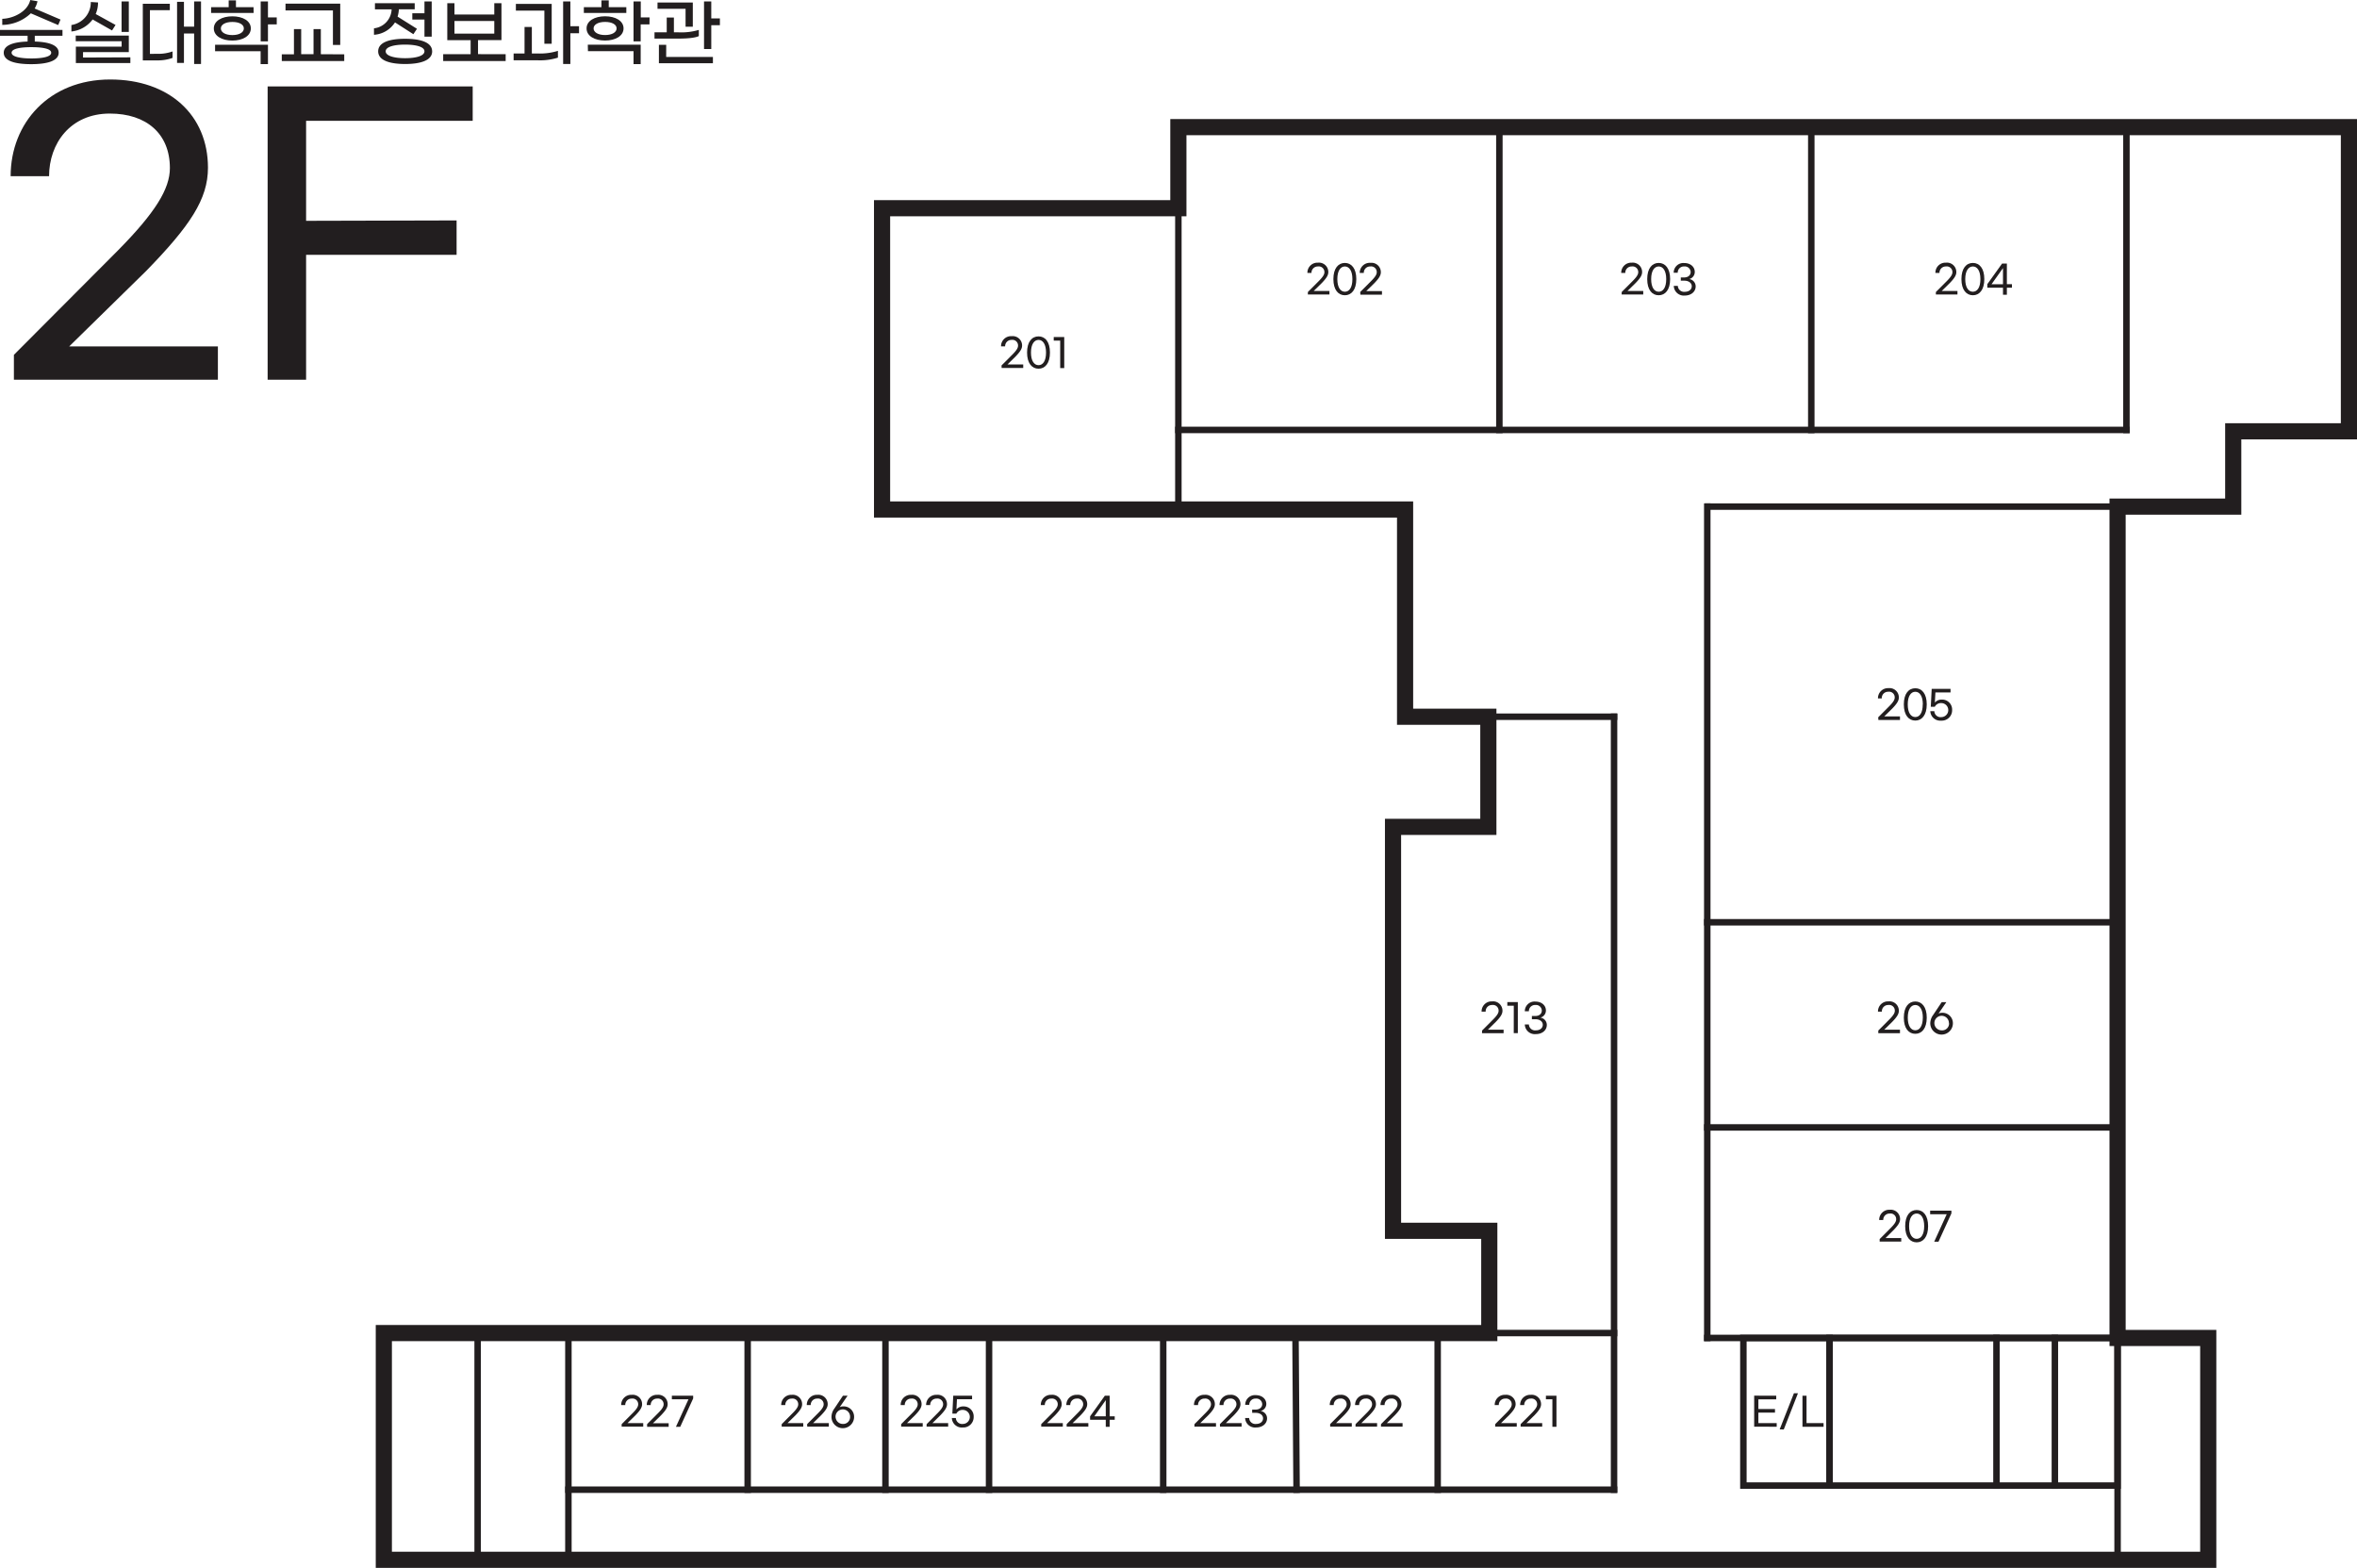 <svg xmlns="http://www.w3.org/2000/svg" viewBox="0 0 729.2 485.02"><defs><style>.cls-1,.cls-2{fill:none;stroke:#221e1f;stroke-linecap:square;stroke-miterlimit:10;}.cls-1{stroke-width:5px;}.cls-2{stroke-width:2px;}.cls-3{fill:#221e1f;}</style></defs><g id="레이어_2" data-name="레이어 2"><g id="_2F" data-name="2F"><polygon class="cls-1" points="364.56 64.42 272.89 64.42 272.89 157.61 434.7 157.61 434.7 221.72 460.46 221.72 460.46 255.79 430.97 255.79 430.97 380.75 460.75 380.75 460.75 412.38 118.75 412.38 118.75 482.52 683.18 482.52 683.18 413.9 655.13 413.9 655.13 156.72 690.91 156.72 690.91 133.42 726.7 133.42 726.7 39.32 364.56 39.32 364.56 64.42"/><line class="cls-2" x1="364.56" y1="64.42" x2="364.56" y2="157.61"/><line class="cls-2" x1="364.56" y1="133" x2="657.87" y2="133"/><line class="cls-2" x1="657.87" y1="39.32" x2="657.87" y2="133"/><line class="cls-2" x1="655.13" y1="156.72" x2="528.42" y2="156.72"/><line class="cls-2" x1="655.13" y1="413.9" x2="528.19" y2="413.9"/><line class="cls-2" x1="528.19" y1="413.9" x2="528.19" y2="156.72"/><line class="cls-2" x1="460.46" y1="221.72" x2="499.35" y2="221.72"/><line class="cls-2" x1="499.35" y1="221.72" x2="499.35" y2="460.84"/><line class="cls-2" x1="499.35" y1="460.84" x2="175.85" y2="460.84"/><line class="cls-2" x1="175.85" y1="412.38" x2="175.85" y2="480.59"/><rect class="cls-2" x="539.36" y="413.9" width="26.65" height="45.67"/><rect class="cls-2" x="566.01" y="413.9" width="89.12" height="45.67"/><rect class="cls-2" x="655.13" y="413.9" width="28.06" height="68.61"/><line class="cls-2" x1="147.77" y1="412.38" x2="147.77" y2="482.52"/><line class="cls-2" x1="463.87" y1="39.32" x2="463.87" y2="133"/><line class="cls-2" x1="560.37" y1="39.32" x2="560.37" y2="133.01"/><line class="cls-2" x1="528.19" y1="285.31" x2="655.13" y2="285.31"/><line class="cls-2" x1="528.19" y1="348.77" x2="655.13" y2="348.77"/><line class="cls-2" x1="617.66" y1="413.9" x2="617.66" y2="459.58"/><line class="cls-2" x1="635.73" y1="413.9" x2="635.73" y2="459.58"/><line class="cls-2" x1="460.75" y1="412.38" x2="499.35" y2="412.38"/><line class="cls-2" x1="444.78" y1="412.38" x2="444.78" y2="460.84"/><line class="cls-2" x1="400.79" y1="412.38" x2="401.13" y2="460.84"/><line class="cls-2" x1="359.87" y1="412.38" x2="359.87" y2="460.84"/><line class="cls-2" x1="305.99" y1="412.38" x2="305.99" y2="460.84"/><line class="cls-2" x1="273.94" y1="412.38" x2="273.94" y2="460.84"/><line class="cls-2" x1="231.31" y1="412.38" x2="231.31" y2="460.84"/><path class="cls-3" d="M10.76,11.06v1.79c4.13.13,7.39,1,7.39,3.46,0,2.66-3.87,3.54-8.5,3.54S1.16,19,1.16,16.31c0-2.42,3.26-3.33,7.38-3.46V11.06H0V9.25H19.33v1.81ZM.7,7.7V5.82C4.44,5.69,8.61,3.4,9.36,0L11.6.39a7.13,7.13,0,0,1-.88,2.24l8,3.42L18,7.75,9.54,4.12A13,13,0,0,1,.7,7.7Zm9,6.89c-3.12,0-6.11.41-6.11,1.72s3,1.77,6.11,1.77,6.14-.43,6.14-1.77S12.78,14.59,9.65,14.59Z"/><path class="cls-3" d="M22.09,9.74v-2a7.09,7.09,0,0,0,6-7.12l2.24.14a9,9,0,0,1-.72,3.58l6.14,3.38-1.09,1.7-6-3.4A9.43,9.43,0,0,1,22.09,9.74Zm18.24,8v1.77H23.47V14.43H37.63V12.76H23.43V11H39.85v5.12H25.69v1.68Zm-.48-7.87H37.61V.45h2.24Z"/><path class="cls-3" d="M48.87,16.65a13,13,0,0,0,4.51-.74v2a13.25,13.25,0,0,1-4.76.77H44.18V1.16h8.36v2H46.38v13.5ZM62.19.45V19.8H60.06V10.36H56.91v9.1H54.78V.57h2.13V8.25h3.15V.45Z"/><path class="cls-3" d="M78.46,4H65.31V2.22h5.44V.11H73V2.22h5.44ZM66.15,8.79c0-2.33,2.52-3.74,5.74-3.74S77.6,6.46,77.6,8.79s-2.5,3.76-5.71,3.76S66.15,11.15,66.15,8.79Zm.39,5.05H82.9v6H80.63v-4H66.54Zm1.79-5.05c0,1.2,1.38,2.06,3.56,2.06s3.55-.86,3.55-2.06-1.4-2-3.55-2S68.33,7.61,68.33,8.79ZM85.62,7.55H82.9V12.8H80.65V.45H82.9V5.39h2.72Z"/><path class="cls-3" d="M106.5,16.81v2.07H87.18V16.81h3.76V9h2.24v7.77H97V9h2.26v7.77ZM103,3.22H88.33V1.13h16.93V13.91H103Z"/><path class="cls-3" d="M115.7,10.76v-2a6.12,6.12,0,0,0,5.46-5.87H116V1H128.3V2.88h-4.9A8.87,8.87,0,0,1,123,5.14l6,3.77-1.11,1.67-5.69-3.65A8.35,8.35,0,0,1,115.7,10.76Zm18,5.12c0,2.84-3.67,3.92-8.36,3.92S117,18.72,117,15.88,120.64,12,125.33,12,133.69,13.05,133.69,15.88Zm-2.38,0c0-1.42-2.65-2.08-6-2.08s-6,.66-6,2.08S122,18,125.33,18,131.31,17.31,131.31,15.88Zm0-11.78V.45h2.24V11.33h-2.24V6.05h-3.76V4.1Z"/><path class="cls-3" d="M156.44,16.77v2.11H137.11V16.77h8.49V12.42h-7.22V1h2.22V4.49h12.32V1h2.22v11.4h-7.25v4.35ZM140.6,10.4h12.32V6.5H140.6Z"/><path class="cls-3" d="M166.27,16.54a18.47,18.47,0,0,0,6.34-.81v2.1a18.36,18.36,0,0,1-6.32.82H158.9V16.54h3.38V8.34h2.26v8.2Zm2.15-13.25H159.6V1.2h11.08V13.53h-2.26Zm10.72,7h-2.68V19.8h-2.24V.45h2.24V8.11h2.68Z"/><path class="cls-3" d="M193.77,4H180.63V2.22h5.44V.11h2.26V2.22h5.44Zm-12.3,4.78c0-2.33,2.51-3.74,5.73-3.74s5.71,1.41,5.71,3.74-2.49,3.76-5.71,3.76S181.47,11.15,181.47,8.79Zm.38,5.05h16.36v6H196v-4h-14.1Zm1.79-5.05c0,1.2,1.38,2.06,3.56,2.06s3.56-.86,3.56-2.06-1.41-2-3.56-2S183.64,7.61,183.64,8.79Zm17.29-1.24h-2.72V12.8H196V.45h2.24V5.39h2.72Z"/><path class="cls-3" d="M209.79,11.94h-7.3V10h3.78V5.42h2.22V10h1.36a18.94,18.94,0,0,0,6.35-.75v1.92C215,11.74,212.55,11.94,209.79,11.94Zm2.31-9.22h-8.68V.77h10.92v7.5H212.1Zm-6,14.89h14.46v1.95H203.85V13.87h2.26ZM222.72,5.69v2.1h-2.67v7.37h-2.24V.45h2.24V5.69Z"/><path class="cls-3" d="M4.3,109.77,36.48,77.48C48,65.81,52.56,58.45,52.56,52c0-10.64-7.25-16.87-18.58-16.87-12.23,0-18.8,9.28-18.8,19.37H3.29c0-16.43,11.89-29.91,30.81-29.91,18.24,0,30.24,11,30.24,27.3,0,9.74-5.55,18-19.14,31.95L21.41,107.16h46v10.31H4.3Z"/><path class="cls-3" d="M146.24,26.73V37.38H94.7V68.31l46.56-.12V78.84H94.7v38.63H82.8V26.73Z"/><path class="cls-3" d="M309.85,113.05l3.41-3.41c1.22-1.24,1.7-2,1.7-2.7a1.74,1.74,0,0,0-2-1.79,1.94,1.94,0,0,0-2,2h-1.26A3.09,3.09,0,0,1,313,104a2.89,2.89,0,0,1,3.21,2.89c0,1-.59,1.9-2,3.38l-2.52,2.47h4.87v1.09h-6.68Z"/><path class="cls-3" d="M317.75,109.06c0-3.36,1.52-5,3.55-5s3.53,1.66,3.53,5-1.52,5-3.53,5S317.75,112.42,317.75,109.06Zm5.87,0c0-2.6-1-3.91-2.32-3.91s-2.34,1.31-2.34,3.91,1,3.91,2.34,3.91S323.62,111.68,323.62,109.06Z"/><path class="cls-3" d="M328,105.37h-2v-1.11h3.25v9.61H328Z"/><path class="cls-3" d="M404.63,90.33l3.4-3.41c1.23-1.24,1.71-2,1.71-2.7a1.74,1.74,0,0,0-2-1.79,1.94,1.94,0,0,0-2,2h-1.26a3.1,3.1,0,0,1,3.26-3.17,2.9,2.9,0,0,1,3.21,2.9c0,1-.59,1.9-2,3.38l-2.52,2.47h4.87v1.09h-6.68Z"/><path class="cls-3" d="M412.52,86.34c0-3.36,1.53-5,3.55-5s3.54,1.67,3.54,5-1.52,5-3.54,5S412.52,89.7,412.52,86.34Zm5.88,0c0-2.6-1-3.91-2.33-3.91s-2.33,1.31-2.33,3.91,1,3.91,2.33,3.91S418.4,89,418.4,86.34Z"/><path class="cls-3" d="M420.82,90.33l3.4-3.41c1.23-1.24,1.71-2,1.71-2.7a1.74,1.74,0,0,0-2-1.79,1.93,1.93,0,0,0-2,2h-1.26A3.1,3.1,0,0,1,424,81.31a2.89,2.89,0,0,1,3.2,2.9c0,1-.58,1.9-2,3.38l-2.52,2.47h4.87v1.09h-6.68Z"/><path class="cls-3" d="M501.72,90.33l3.4-3.41c1.23-1.24,1.71-2,1.71-2.7a1.74,1.74,0,0,0-2-1.79,1.93,1.93,0,0,0-2,2h-1.26a3.1,3.1,0,0,1,3.26-3.17,2.89,2.89,0,0,1,3.2,2.9c0,1-.58,1.9-2,3.38l-2.52,2.47h4.87v1.09h-6.68Z"/><path class="cls-3" d="M509.61,86.34c0-3.36,1.53-5,3.55-5s3.54,1.67,3.54,5-1.52,5-3.54,5S509.61,89.7,509.61,86.34Zm5.88,0c0-2.6-1-3.91-2.33-3.91s-2.33,1.31-2.33,3.91,1,3.91,2.33,3.91S515.49,89,515.49,86.34Z"/><path class="cls-3" d="M517.83,88.44h1.25a1.93,1.93,0,0,0,2.16,1.83c1.34,0,2.15-.76,2.15-1.72s-.87-1.72-2.32-1.72H520v-1h1.05c1.22,0,2-.7,2-1.69a1.79,1.79,0,0,0-2-1.71,1.89,1.89,0,0,0-2,1.94h-1.25a3,3,0,0,1,3.26-3c2,0,3.26,1.24,3.26,2.75a2.26,2.26,0,0,1-1.72,2.21,2.28,2.28,0,0,1,2,2.27c0,1.6-1.37,2.83-3.38,2.83A3.1,3.1,0,0,1,517.83,88.44Z"/><path class="cls-3" d="M598.92,90.33l3.41-3.41c1.22-1.24,1.7-2,1.7-2.7a1.74,1.74,0,0,0-2-1.79,1.94,1.94,0,0,0-2,2h-1.26a3.1,3.1,0,0,1,3.26-3.17,2.9,2.9,0,0,1,3.21,2.9c0,1-.59,1.9-2,3.38l-2.52,2.47h4.87v1.09h-6.68Z"/><path class="cls-3" d="M606.82,86.34c0-3.36,1.52-5,3.55-5s3.53,1.67,3.53,5-1.52,5-3.53,5S606.82,89.7,606.82,86.34Zm5.87,0c0-2.6-1-3.91-2.32-3.91S608,83.74,608,86.34s1,3.91,2.34,3.91S612.69,89,612.69,86.34Z"/><path class="cls-3" d="M619.68,89h-4.85V87.91l4.56-6.37h1.49v6.37h1.57V89h-1.57v2.17h-1.2Zm0-1.07v-5l-3.55,5Z"/><path class="cls-3" d="M581.07,221.9l3.41-3.42c1.22-1.23,1.7-2,1.7-2.7a1.73,1.73,0,0,0-2-1.78,1.93,1.93,0,0,0-2,2.05H581a3.1,3.1,0,0,1,3.26-3.17,2.88,2.88,0,0,1,3.2,2.89c0,1-.59,1.91-2,3.38l-2.52,2.47h4.87v1.1h-6.68Z"/><path class="cls-3" d="M589,217.91c0-3.36,1.52-5,3.55-5s3.54,1.67,3.54,5-1.53,5-3.54,5S589,221.26,589,217.91Zm5.88,0c0-2.61-1-3.91-2.33-3.91s-2.34,1.3-2.34,3.91,1,3.91,2.34,3.91S594.85,220.52,594.85,217.91Z"/><path class="cls-3" d="M597.19,220h1.25a1.91,1.91,0,0,0,2.14,1.84,2.17,2.17,0,0,0,0-4.34,2.12,2.12,0,0,0-2,1.14h-1.24l.28-5.53h5.83v1.09h-4.68l-.17,3.14a2.74,2.74,0,0,1,2.17-.92,3.08,3.08,0,0,1,3.17,3.23,3.2,3.2,0,0,1-3.4,3.28A3.08,3.08,0,0,1,597.19,220Z"/><path class="cls-3" d="M458.52,318.8l3.4-3.41c1.23-1.24,1.71-2,1.71-2.7a1.74,1.74,0,0,0-2-1.79,1.93,1.93,0,0,0-2,2.05h-1.26a3.1,3.1,0,0,1,3.26-3.17,2.89,2.89,0,0,1,3.2,2.9c0,1-.58,1.9-2,3.38l-2.52,2.47h4.87v1.09h-6.68Z"/><path class="cls-3" d="M468.33,311.12h-2V310h3.25v9.61h-1.26Z"/><path class="cls-3" d="M471.74,316.91H473a1.92,1.92,0,0,0,2.16,1.83c1.34,0,2.14-.76,2.14-1.72s-.86-1.72-2.31-1.72h-1.06v-1H475c1.22,0,2-.7,2-1.69a1.79,1.79,0,0,0-2-1.71,1.89,1.89,0,0,0-2,1.94h-1.26a3,3,0,0,1,3.27-3c2,0,3.26,1.24,3.26,2.75a2.26,2.26,0,0,1-1.72,2.21,2.29,2.29,0,0,1,2,2.26c0,1.61-1.37,2.84-3.38,2.84A3.09,3.09,0,0,1,471.74,316.91Z"/><path class="cls-3" d="M581.1,318.8l3.4-3.41c1.23-1.24,1.71-2,1.71-2.7a1.74,1.74,0,0,0-2-1.79,1.93,1.93,0,0,0-2,2.05H581a3.1,3.1,0,0,1,3.26-3.17,2.89,2.89,0,0,1,3.2,2.9c0,1-.58,1.9-2,3.38l-2.52,2.47h4.87v1.09H581.1Z"/><path class="cls-3" d="M589,314.81c0-3.36,1.53-5,3.55-5s3.54,1.67,3.54,5-1.52,5-3.54,5S589,318.17,589,314.81Zm5.88,0c0-2.6-1-3.91-2.33-3.91s-2.33,1.31-2.33,3.91,1,3.91,2.33,3.91S594.87,317.42,594.87,314.81Z"/><path class="cls-3" d="M600.8,313.31a3.21,3.21,0,0,1,3.38,3.24,3.49,3.49,0,0,1-7,0,4.5,4.5,0,0,1,.94-2.64l2.6-3.9h1.44l-2.42,3.53A2.49,2.49,0,0,1,600.8,313.31Zm2.15,3.25a2.25,2.25,0,1,0-2.25,2.18A2.13,2.13,0,0,0,603,316.56Z"/><path class="cls-3" d="M581.52,383.31l3.41-3.42c1.22-1.23,1.7-2,1.7-2.7a1.74,1.74,0,0,0-2-1.78,1.94,1.94,0,0,0-2,2h-1.25a3.1,3.1,0,0,1,3.26-3.17,2.89,2.89,0,0,1,3.2,2.89c0,1-.59,1.91-2,3.38L583.33,383h4.87v1.09h-6.68Z"/><path class="cls-3" d="M589.42,379.32c0-3.36,1.52-5,3.55-5s3.54,1.67,3.54,5-1.53,5-3.54,5S589.42,382.68,589.42,379.32Zm5.88,0c0-2.61-1-3.91-2.33-3.91s-2.34,1.3-2.34,3.91,1,3.91,2.34,3.91S595.3,381.93,595.3,379.32Z"/><path class="cls-3" d="M602.27,375.62h-5.13v-1.1h6.58v.84l-4,8.77h-1.33Z"/><path class="cls-3" d="M192.33,440.56l3.41-3.42c1.22-1.23,1.7-2,1.7-2.69a1.74,1.74,0,0,0-2-1.79,1.94,1.94,0,0,0-2,2h-1.26a3.1,3.1,0,0,1,3.27-3.17,2.89,2.89,0,0,1,3.2,2.89c0,1-.59,1.91-2,3.39l-2.52,2.47H199v1.09h-6.68Z"/><path class="cls-3" d="M200.2,440.56l3.41-3.42c1.22-1.23,1.7-2,1.7-2.69a1.74,1.74,0,0,0-2-1.79,1.94,1.94,0,0,0-2,2H200.1a3.1,3.1,0,0,1,3.26-3.17,2.89,2.89,0,0,1,3.2,2.89c0,1-.59,1.91-2,3.39L202,440.29h4.87v1.09H200.2Z"/><path class="cls-3" d="M213,432.87h-5.14v-1.1h6.59v.84l-4,8.77h-1.33Z"/><path class="cls-3" d="M241.84,440.56l3.4-3.42c1.23-1.23,1.71-2,1.71-2.69a1.74,1.74,0,0,0-2-1.79,1.94,1.94,0,0,0-2,2h-1.26a3.1,3.1,0,0,1,3.26-3.17,2.9,2.9,0,0,1,3.21,2.89c0,1-.59,1.91-2,3.39l-2.52,2.47h4.87v1.09h-6.68Z"/><path class="cls-3" d="M249.71,440.56l3.41-3.42c1.22-1.23,1.7-2,1.7-2.69a1.74,1.74,0,0,0-2-1.79,1.94,1.94,0,0,0-2,2H249.6a3.1,3.1,0,0,1,3.26-3.17,2.89,2.89,0,0,1,3.21,2.89c0,1-.59,1.91-2,3.39l-2.52,2.47h4.87v1.09h-6.68Z"/><path class="cls-3" d="M260.86,435.07a3.21,3.21,0,0,1,3.38,3.24,3.49,3.49,0,0,1-7,0,4.48,4.48,0,0,1,.94-2.64l2.6-3.9h1.44l-2.42,3.53A2.45,2.45,0,0,1,260.86,435.07Zm2.14,3.25a2.25,2.25,0,1,0-2.24,2.18A2.12,2.12,0,0,0,263,438.32Z"/><path class="cls-3" d="M278.8,440.56l3.41-3.42c1.22-1.23,1.7-2,1.7-2.69a1.74,1.74,0,0,0-2-1.79,1.94,1.94,0,0,0-2,2h-1.26a3.1,3.1,0,0,1,3.27-3.17,2.89,2.89,0,0,1,3.2,2.89c0,1-.59,1.91-2,3.39l-2.52,2.47h4.87v1.09H278.8Z"/><path class="cls-3" d="M286.68,440.56l3.4-3.42c1.22-1.23,1.7-2,1.7-2.69a1.74,1.74,0,0,0-2-1.79,1.93,1.93,0,0,0-2,2h-1.26a3.1,3.1,0,0,1,3.26-3.17,2.89,2.89,0,0,1,3.2,2.89c0,1-.59,1.91-2,3.39l-2.51,2.47h4.87v1.09h-6.68Z"/><path class="cls-3" d="M294.48,438.67h1.24a1.92,1.92,0,0,0,2.15,1.83,2.17,2.17,0,0,0,0-4.34,2.14,2.14,0,0,0-2,1.14h-1.23l.27-5.53h5.83v1.09h-4.68l-.16,3.14a2.72,2.72,0,0,1,2.17-.92,3.07,3.07,0,0,1,3.16,3.23,3.2,3.2,0,0,1-3.39,3.28A3.07,3.07,0,0,1,294.48,438.67Z"/><path class="cls-3" d="M322.13,440.56l3.41-3.42c1.22-1.23,1.7-2,1.7-2.69a1.74,1.74,0,0,0-2-1.79,1.93,1.93,0,0,0-2,2H322a3.1,3.1,0,0,1,3.26-3.17,2.89,2.89,0,0,1,3.2,2.89c0,1-.59,1.91-2,3.39l-2.52,2.47h4.87v1.09h-6.68Z"/><path class="cls-3" d="M330,440.56l3.4-3.42c1.23-1.23,1.71-2,1.71-2.69a1.74,1.74,0,0,0-2-1.79,1.93,1.93,0,0,0-2,2H329.9a3.1,3.1,0,0,1,3.26-3.17,2.89,2.89,0,0,1,3.2,2.89c0,1-.59,1.91-2,3.39l-2.52,2.47h4.87v1.09H330Z"/><path class="cls-3" d="M342.1,439.21h-4.85v-1.07l4.56-6.37h1.49v6.37h1.57v1.07H343.3v2.17h-1.2Zm0-1.07v-5l-3.55,5Z"/><path class="cls-3" d="M369.54,440.56l3.4-3.42c1.23-1.23,1.71-2,1.71-2.69a1.74,1.74,0,0,0-2-1.79,1.93,1.93,0,0,0-2,2h-1.26a3.1,3.1,0,0,1,3.26-3.17,2.89,2.89,0,0,1,3.2,2.89c0,1-.58,1.91-2,3.39l-2.52,2.47h4.87v1.09h-6.68Z"/><path class="cls-3" d="M377.41,440.56l3.41-3.42c1.22-1.23,1.7-2,1.7-2.69a1.74,1.74,0,0,0-2-1.79,1.94,1.94,0,0,0-2,2H377.3a3.1,3.1,0,0,1,3.26-3.17,2.89,2.89,0,0,1,3.21,2.89c0,1-.59,1.91-2,3.39l-2.52,2.47h4.87v1.09h-6.68Z"/><path class="cls-3" d="M385.21,438.67h1.25a1.92,1.92,0,0,0,2.16,1.83c1.34,0,2.14-.77,2.14-1.73s-.86-1.71-2.31-1.71h-1.06v-1h1.06c1.22,0,2.05-.7,2.05-1.69a1.79,1.79,0,0,0-2-1.71,1.88,1.88,0,0,0-2,1.93h-1.26a3,3,0,0,1,3.26-3c2,0,3.27,1.24,3.27,2.75A2.27,2.27,0,0,1,390,436.5a2.29,2.29,0,0,1,2,2.26c0,1.61-1.37,2.83-3.38,2.83A3.08,3.08,0,0,1,385.21,438.67Z"/><path class="cls-3" d="M411.51,440.56l3.4-3.42c1.23-1.23,1.71-2,1.71-2.69a1.74,1.74,0,0,0-2-1.79,1.93,1.93,0,0,0-2,2H411.4a3.1,3.1,0,0,1,3.26-3.17,2.89,2.89,0,0,1,3.2,2.89c0,1-.59,1.91-2,3.39l-2.52,2.47h4.87v1.09h-6.68Z"/><path class="cls-3" d="M419.38,440.56l3.4-3.42c1.23-1.23,1.71-2,1.71-2.69a1.74,1.74,0,0,0-2-1.79,1.94,1.94,0,0,0-2,2h-1.26a3.1,3.1,0,0,1,3.26-3.17,2.89,2.89,0,0,1,3.2,2.89c0,1-.58,1.91-2,3.39l-2.52,2.47h4.87v1.09h-6.68Z"/><path class="cls-3" d="M427.25,440.56l3.41-3.42c1.22-1.23,1.7-2,1.7-2.69a1.74,1.74,0,0,0-2-1.79,1.94,1.94,0,0,0-2,2h-1.26a3.1,3.1,0,0,1,3.26-3.17,2.89,2.89,0,0,1,3.21,2.89c0,1-.59,1.91-2,3.39l-2.52,2.47h4.87v1.09h-6.68Z"/><path class="cls-3" d="M462.58,440.56l3.4-3.42c1.23-1.23,1.71-2,1.71-2.69a1.74,1.74,0,0,0-2-1.79,1.94,1.94,0,0,0-2,2h-1.26a3.1,3.1,0,0,1,3.26-3.17,2.9,2.9,0,0,1,3.21,2.89c0,1-.59,1.91-2,3.39l-2.52,2.47h4.87v1.09h-6.68Z"/><path class="cls-3" d="M470.45,440.56l3.41-3.42c1.22-1.23,1.7-2,1.7-2.69a1.74,1.74,0,0,0-2-1.79,1.94,1.94,0,0,0-2,2h-1.26a3.1,3.1,0,0,1,3.27-3.17,2.89,2.89,0,0,1,3.2,2.89c0,1-.59,1.91-2,3.39l-2.52,2.47h4.87v1.09h-6.68Z"/><path class="cls-3" d="M480.27,432.87h-2v-1.1h3.26v9.61h-1.26Z"/><path class="cls-3" d="M549.52,431.77v1.12H544v3h5.14V437H544v3.24h5.67v1.12H542.7v-9.61Z"/><path class="cls-3" d="M550.59,442.18,555,431h1.25l-4.39,11.21Z"/><path class="cls-3" d="M558.9,440.24h5.27v1.14h-6.53v-9.61h1.26Z"/></g></g></svg>